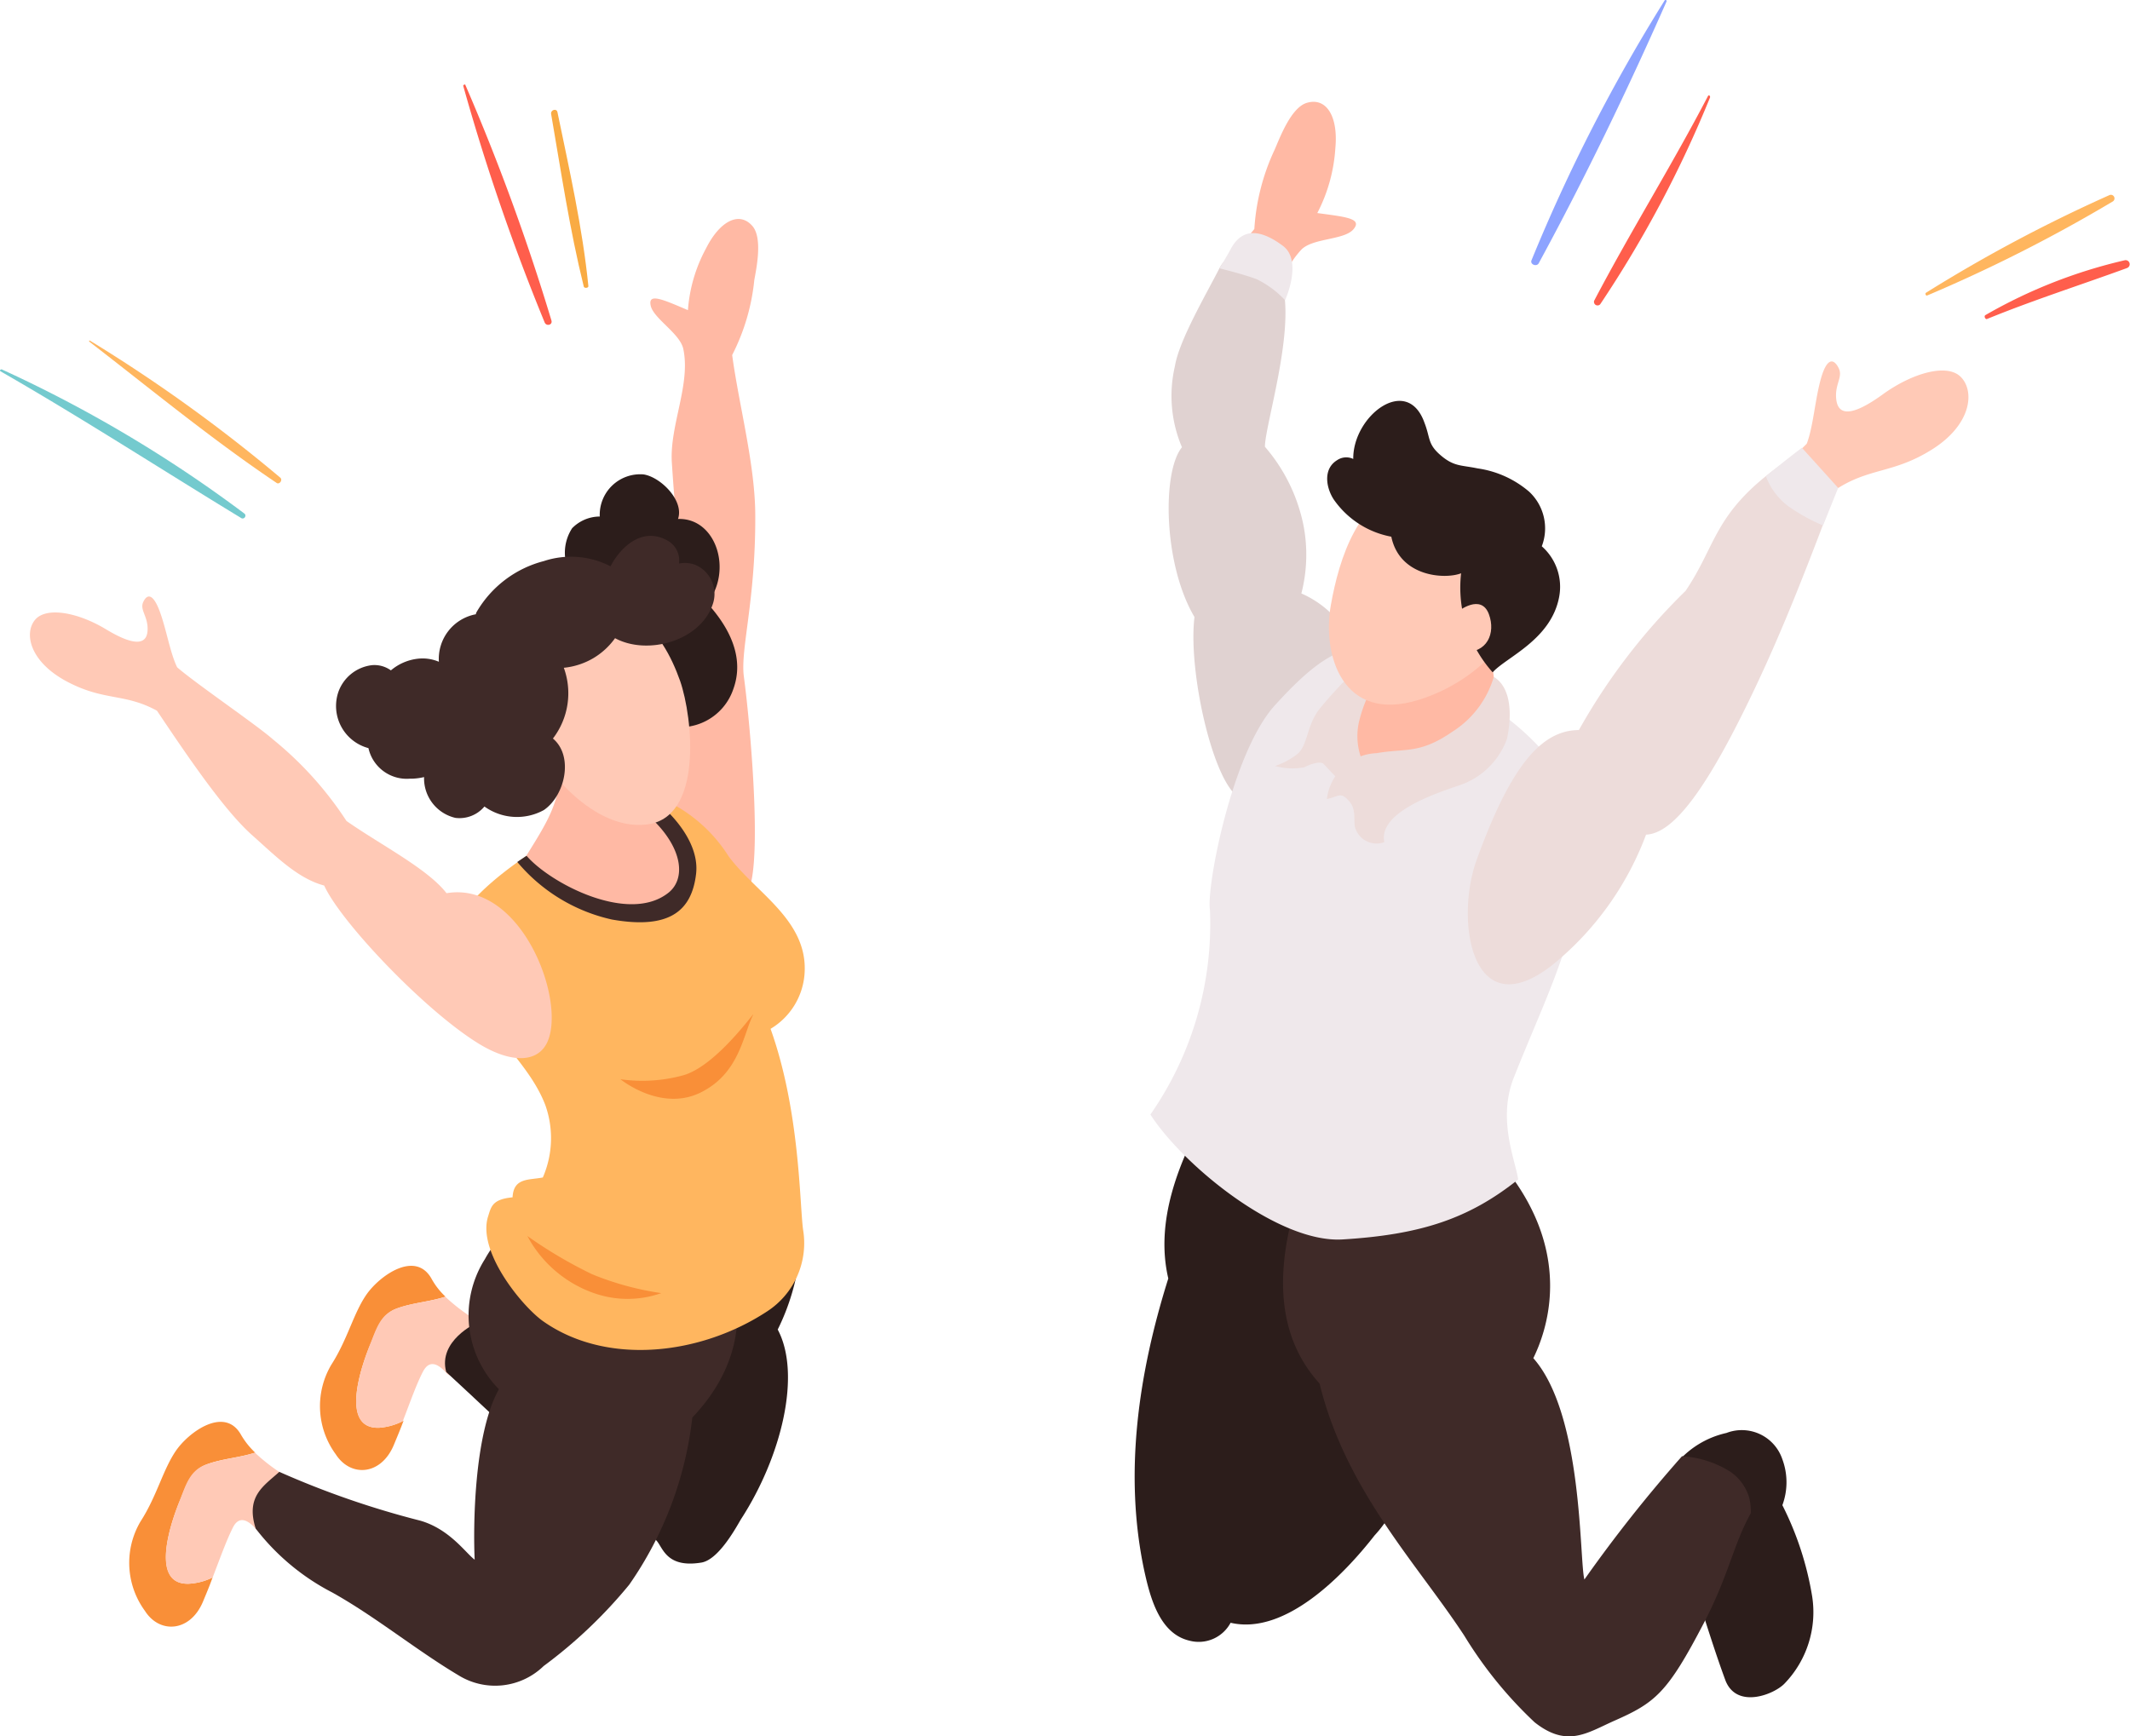 <svg xmlns="http://www.w3.org/2000/svg" viewBox="0 0 130.94 106.76"><defs><style>.cls-1{fill:#ffb9a4;}.cls-2{fill:#f98f38;}.cls-3{fill:#ffc9b6;}.cls-4{fill:#2c1d1b;}.cls-5{fill:#3f2a28;}.cls-6{fill:#ffb65f;}.cls-7{fill:#e0d2d1;}.cls-8{fill:#efe8eb;}.cls-9{fill:#eddcda;}.cls-10{fill:#74cace;}.cls-11{fill:#ff5e4c;}.cls-12{fill:#f9ab43;}.cls-13{fill:#8da3ff;}</style></defs><title>conocenos-vector</title><g id="Capa_2" data-name="Capa 2"><g id="Layer_1" data-name="Layer 1"><path class="cls-1" d="M46.37,17.22c.12-.68.54-2.62-.14-3.35-.82-.9-2-.24-2.82,1.39a9.37,9.37,0,0,0-1.12,3.81C40.72,18.4,39.83,18,40,18.79s1.77,1.69,2,2.64c.48,2.19-.84,4.72-.7,7,.09,1.35.19,2.83.39,4.29-1.86,3.9-2.06,9.05-2.23,13-.11,2.63,1.09,3.82,2.76,5.76.67.76,2.06,4,3.44,3.67s.5-10.35.07-13.54c-.23-1.67.72-4.63.7-9.89,0-3.13-1-6.78-1.42-9.89A12.94,12.94,0,0,0,46.37,17.22Z"/><path class="cls-2" d="M11.61,97.38c-2.51.08-1-4.08-.51-5.2.35-.88.65-1.77,1.59-2.13s2-.41,3-.73a4.83,4.83,0,0,1-.88-1.11c-1-1.76-3.2-.17-4,1S9.64,92,8.64,93.55a5,5,0,0,0,.27,5.5c.9,1.42,2.77,1.31,3.56-.55.22-.53.42-1,.6-1.51A3.73,3.73,0,0,1,11.61,97.38Z"/><path class="cls-3" d="M15.72,94c.85,1,2.68-2.78,2.68-2.78a11.45,11.45,0,0,1-2.73-1.9c-.95.32-2,.37-3,.73s-1.24,1.25-1.59,2.13c-.45,1.12-2,5.28.51,5.2A3.73,3.73,0,0,0,13.07,97c.47-1.22.85-2.29,1.25-3.08C14.48,93.6,14.88,93.05,15.72,94Z"/><path class="cls-2" d="M23.31,87.79c-2.51.08-1-4.08-.51-5.2.36-.89.65-1.78,1.59-2.13s2-.41,3-.73a4.4,4.4,0,0,1-.87-1.12c-1-1.75-3.2-.16-4,1s-1.15,2.74-2.15,4.3a5,5,0,0,0,.27,5.51c.91,1.42,2.77,1.31,3.56-.55.22-.53.42-1,.61-1.52A3.79,3.79,0,0,1,23.31,87.79Z"/><path class="cls-3" d="M27.43,84.41c.84,1,2.68-2.78,2.68-2.78a11.41,11.41,0,0,1-2.74-1.9c-.94.32-2,.36-3,.73s-1.23,1.24-1.59,2.13c-.45,1.12-2,5.28.51,5.2a3.79,3.79,0,0,0,1.47-.4c.47-1.22.84-2.28,1.25-3.07C26.19,84,26.58,83.46,27.43,84.41Z"/><path class="cls-4" d="M29.27,81.36s-2.36,1.08-1.84,3c1.25,1.15,5.12,4.78,5.12,4.78l2.72-4.31Z"/><path class="cls-4" d="M48.87,72.36c-2.18.68-4.51,2.16-6.63,2.15a9.45,9.45,0,0,1-4.92-1.13c-2,2.27-3.73,5.14-2.38,8,.75,1.6,1,3.42,1.92,5,.53.89,2.54,7.33,3.5,8.35.39.42.6,1.7,2.75,1.35,1-.16,2-1.9,2.43-2.65,2.5-3.85,3.74-8.92,2.27-11.68A13.86,13.86,0,0,0,48.87,72.36Z"/><path class="cls-5" d="M44.16,76.94c-.11-.15-9.42-3.25-9.64-2.91a3.15,3.15,0,0,0-.42.09,6.73,6.73,0,0,0-4.29,3.3,6.46,6.46,0,0,0,.86,8C29.11,88.21,29.09,94,29.18,95.9c-.54-.39-1.53-1.88-3.35-2.4a54.34,54.34,0,0,1-8.66-3c-.94.86-2.09,1.49-1.45,3.49a14.1,14.1,0,0,0,4.71,3.93c2.65,1.48,5.17,3.55,7.74,5.08a4.28,4.28,0,0,0,5.25-.56,29.35,29.35,0,0,0,5.26-5,22.37,22.37,0,0,0,3.88-10.28C46.44,83.09,45.5,78.75,44.16,76.94Z"/><path class="cls-6" d="M44.79,52.65a9.27,9.27,0,0,0-3.07-3,3.22,3.22,0,0,0-2.63-.3c-3.6.9-10.24,5-11.14,7.77-.66,2,1.43,4.54,2.37,6,1.11,1.69,2.47,2.94,3.2,4.82a6.06,6.06,0,0,1-.15,4.46c-.86.17-1.8,0-1.86,1.22-1.23.12-1.31.55-1.5,1.16-.7,2.15,2.07,5.52,3.35,6.44,3.92,2.78,9.71,2.11,13.82-.6a5,5,0,0,0,2.19-5c-.22-1.62-.19-7.3-2-12.36a4.3,4.3,0,0,0,2.09-3.39C49.69,56.58,46.44,54.89,44.79,52.65Z"/><path class="cls-5" d="M31.8,53a10.57,10.57,0,0,0,5.82,3.54c3.52.62,4.9-.52,5.17-2.8s-2.22-4.27-2.22-4.27a9,9,0,0,0-4.47.77C34.39,51.25,31.8,53,31.8,53Z"/><path class="cls-4" d="M43.48,37.09c1.58-2,.55-5.26-1.8-5.18.39-1.13-1.07-2.58-2.12-2.74a2.49,2.49,0,0,0-2.69,2.59,2.39,2.39,0,0,0-1.7.72A2.77,2.77,0,0,0,35,35.19h0c-1.63,3.66,2.21,8.54,5.82,9.38a3.45,3.45,0,0,0,4.26-2.2C45.8,40.39,44.79,38.53,43.48,37.09Z"/><path class="cls-1" d="M40.27,50.54c-.43-.43-.28-1.39-.45-2.06a7.26,7.26,0,0,1-2.41-.26A6.47,6.47,0,0,1,34.5,46.3a.32.32,0,0,0,.08.39c-.2,2.66-.76,3.58-2.22,5.92,1.47,1.71,6.32,4.25,8.76,2.26C42.11,54.05,42,52.31,40.27,50.54Z"/><path class="cls-3" d="M41.81,41.87c-.52-1.47-1.42-3.25-2.89-4s-3.43-.22-4.87.33c-2.23.86-3.07,3.87-1.78,6.67,1.2,2.58,4.27,6.18,7.44,5.83C43.25,50.35,42.59,44.11,41.81,41.87Z"/><path class="cls-5" d="M42.74,34.73a1.85,1.85,0,0,0-1-.08A1.39,1.39,0,0,0,41,33.22c-1.46-.8-2.78.3-3.47,1.6a5.31,5.31,0,0,0-4.1-.32,6.73,6.73,0,0,0-4.13,3.13.48.48,0,0,0-.05.14,2.79,2.79,0,0,0-2.27,2.92,2.56,2.56,0,0,0-1.27-.19,3.1,3.1,0,0,0-1.68.72,1.73,1.73,0,0,0-1.17-.32,2.5,2.5,0,0,0-2.06,1.65A2.68,2.68,0,0,0,22.65,46a2.41,2.41,0,0,0,2.53,1.88,3.57,3.57,0,0,0,.89-.1A2.49,2.49,0,0,0,28,50.29a2,2,0,0,0,1.78-.7,3.43,3.43,0,0,0,3.65.22c1.31-.89,1.85-3.32.56-4.4a4.57,4.57,0,0,0,.67-4.35,4.44,4.44,0,0,0,1.83-.6,4.4,4.4,0,0,0,1.32-1.22c2,1.08,5.24.17,6-2.07A1.94,1.94,0,0,0,42.74,34.73Z"/><path class="cls-3" d="M27.45,54.92c-1.16-1.5-4-2.94-6.15-4.44a21.69,21.69,0,0,0-4.5-5c-1-.89-4.75-3.44-5.91-4.45-.44-.9-.67-2.39-1.09-3.49s-.78-1-1-.51.33.89.27,1.76-.84.94-2.56-.1-3.69-1.41-4.37-.56-.28,2.59,2,3.79,3.52.69,5.51,1.78c1.74,2.59,4.09,6.1,5.87,7.67,1.46,1.3,2.79,2.65,4.41,3.08,1,2.21,6.08,7.58,9.4,9.66,1.9,1.2,3.59,1.31,4.26.08C34.91,61.73,32.11,54.14,27.45,54.92Z"/><path class="cls-2" d="M32.42,76a7.42,7.42,0,0,0,4.09,3.51,6.21,6.21,0,0,0,4.14,0,18,18,0,0,1-4.25-1.16A27.81,27.81,0,0,1,32.42,76Z"/><path class="cls-2" d="M46.3,62.39c.15-.3-2.25,3.16-4.31,3.73a9.5,9.5,0,0,1-3.85.24s2.45,2,4.88.84S45.67,63.65,46.3,62.39Z"/><path class="cls-1" d="M77.11,14.08c-.28.35-.59.71-.9,1.07a13.43,13.43,0,0,1,2.9,1.48A5.52,5.52,0,0,1,80,15.35c.7-.72,2.63-.58,3.2-1.25s-.46-.76-2.22-1a10,10,0,0,0,1.11-4c.18-1.89-.52-3.13-1.74-2.78-1,.28-1.7,2.23-2,2.9A13.39,13.39,0,0,0,77.11,14.08Z"/><path class="cls-7" d="M80,36.49a9.53,9.53,0,0,0,.13-4.19,10.58,10.58,0,0,0-2.37-4.83c0-1.3,1.82-7,1.09-9.87-.53-2.07-3-2.81-3.89-1.1-.77,1.52-2.47,4.41-2.73,6a8.06,8.06,0,0,0,.43,5c-1.23,1.5-1.15,7.2.77,10.44-.42,3.41,1.23,10.59,2.9,11.17,1.43.49,2.77.39,3.47-.58,1.31-1.81,3.71-4.76,3.87-7.06A6.18,6.18,0,0,0,80,36.49Z"/><path class="cls-4" d="M86.08,81.37c.11-2.59.92-5.2.89-7.78a3.33,3.33,0,0,0-1.65-3c-1.84-1.06-4-.68-5.9-1.86-1.6-1-2.74-2-4.71-1.45a.56.56,0,0,0-.39.4c0,.24-.1.46-.15.69C72.43,71.5,71,75.11,71.82,78.61c-1.82,5.78-2.76,12-1.47,18,.35,1.58.92,3.84,2.77,4.27a2.22,2.22,0,0,0,2.53-1.1c3.39.79,7-3,8.85-5.37a7.77,7.77,0,0,0,2-4.33C86.65,87.18,86,84.28,86.08,81.37Z"/><path class="cls-4" d="M74.49,70.38Z"/><path class="cls-4" d="M111.4,98.15a19.29,19.29,0,0,0-1.83-5.6,4.06,4.06,0,0,0,0-2.82,2.63,2.63,0,0,0-3.44-1.62A5.59,5.59,0,0,0,103,90.05c-1.13,2.48.87,6.57,1.55,8.72.46,1.46,1,3.15,1.53,4.58.71,1.75,3,.83,3.63.16A6.32,6.32,0,0,0,111.4,98.15Z"/><path class="cls-5" d="M107.54,92.12a2.94,2.94,0,0,0-1.19-1.64,6.25,6.25,0,0,0-2.95-.94,86.7,86.7,0,0,0-6,7.58c-.32-1.19-.07-10.14-3.14-13.61C95,82,96.82,77.29,92.61,71.93c-1.26-1.61-9.15-.64-11.87-1.11C79.59,74,77,80.54,81.12,85.07c1.6,6.56,6,11.08,8.9,15.51a25.48,25.48,0,0,0,4.32,5.32c2,1.58,3.22.65,4.91-.1,2.52-1.11,3.26-1.72,5.49-6,1.56-3,1.8-4.8,2.89-6.76A3.79,3.79,0,0,0,107.54,92.12Z"/><path class="cls-8" d="M85.47,40.36c-2-.7-3.32-1.17-7.09,3-2.66,2.91-4.23,11.24-4,12.57a20.52,20.52,0,0,1-3.66,12.6c2,3.11,7.86,7.92,11.81,7.68,4.78-.29,7.76-1.26,10.8-3.69-.2-1.26-1.28-3.7-.27-6.26,1.75-4.43,3.28-7.27,4.2-12.09C98.72,46.44,90,41.9,85.47,40.36Z"/><path class="cls-1" d="M84.41,39.48a22.67,22.67,0,0,1-1.78,6.24c-.26,2.69.78,4.54,3.65,2.48a51.73,51.73,0,0,0,5.75-5l-.61-4.81Z"/><path class="cls-9" d="M91.83,41.62A6,6,0,0,1,89.27,45c-2,1.38-2.88,1-4.64,1.31a3.2,3.2,0,0,0-3.06,2.82c.72-.14.83-.5,1.4.17.37.45.26,1,.31,1.48a1.37,1.37,0,0,0,1.82,1c-.42-2,3.82-3.19,4.88-3.59a4.71,4.71,0,0,0,2.66-2.76C93,43.72,92.81,42.21,91.83,41.62Z"/><path class="cls-9" d="M83.38,41.15a27,27,0,0,0-2.28,2.46c-.81,1.06-.69,2.25-1.38,2.78a4.52,4.52,0,0,1-1.34.71,4,4,0,0,0,1.79.08c.47-.24,1-.37,1.17-.23s1,1.15,1.12,1a12.08,12.08,0,0,1,1.46-.8,4,4,0,0,1-.39-2.71,8.64,8.64,0,0,1,.94-2.38Z"/><path class="cls-3" d="M94.12,34.44c0-2.08-5.31-4.78-7.42-4.47-3.16.47-4.38,4.35-4.89,7.25-.54,3.05.72,7.25,5.38,5.82C91,41.87,94.14,38.51,94.12,34.44Z"/><path class="cls-4" d="M94.78,33.59A3.08,3.08,0,0,0,94,30.23a6.21,6.21,0,0,0-3.17-1.43c-1-.21-1.44-.1-2.26-.8s-.63-1.05-1-2c-1.06-3-4.41-.44-4.38,2.22a1,1,0,0,0-1,.08c-.87.54-.67,1.69-.2,2.41A5.54,5.54,0,0,0,85.53,33c.51,2.46,3.28,2.64,4.29,2.25a7.82,7.82,0,0,0,1.94,6.09c.84-.94,3.6-2,4.09-4.65A3.32,3.32,0,0,0,94.78,33.59Z"/><path class="cls-3" d="M89.63,37.6s1.42-1.14,1.9.17c.43,1.16-.11,2.42-1.59,2.31C88.65,40,89.63,37.6,89.63,37.6Z"/><path class="cls-3" d="M120.56,23.2c-.83-.89-3-.27-4.82,1.05s-2.71,1.34-2.85.36.44-1.41.13-2-.72-.6-1.08.67-.47,2.95-.87,4c-.5.52-1.47,1.38-2.51,2.29a14.93,14.93,0,0,0,2.79,3.13l1.43-2.55c2.11-1.42,3.59-1,6-2.52S121.4,24.08,120.56,23.2Z"/><path class="cls-9" d="M109.35,28.67c-4,2.9-3.82,4.84-5.73,7.66a37.65,37.65,0,0,0-6.56,8.56c-2.37,0-4.25,2.36-6.29,8-1.34,3.71-.31,10.36,4.68,6.43a18.78,18.78,0,0,0,5.74-8c1.73-.07,3.82-2.93,6.73-9.08,1.25-2.65,2.5-5.58,4.6-11.17C110.79,29.83,110.16,29.32,109.35,28.67Z"/><path class="cls-8" d="M108.56,29.29a4.1,4.1,0,0,0,1.38,1.84,11.37,11.37,0,0,0,2.13,1.18L113,30l-2.23-2.47S109.25,28.69,108.56,29.29Z"/><path class="cls-8" d="M75.67,15.29c-.16.31-.7,1.21-.7,1.21s1.52.37,2.31.68A6,6,0,0,1,79,18.46s1.1-2.42-.13-3.34S76.43,13.89,75.67,15.29Z"/><path class="cls-10" d="M15,31.56A80.77,80.77,0,0,0,.1,22.71c-.07,0-.14.07-.07.12,5,2.87,9.83,6,14.76,9C15,32,15.21,31.69,15,31.56Z"/><path class="cls-6" d="M17.23,29.37A95.19,95.19,0,0,0,5.52,20.94s-.1,0,0,.09C9.28,23.93,13,27,17,29.69,17.17,29.82,17.4,29.52,17.23,29.37Z"/><path class="cls-11" d="M28.61,5.23c0-.08-.16,0-.13.06a131,131,0,0,0,5,14.53c.1.26.5.17.42-.11A133.16,133.16,0,0,0,28.61,5.23Z"/><path class="cls-12" d="M34.27,6.9c-.05-.26-.43-.15-.39.11.61,3.53,1.14,7.11,2,10.58,0,.16.31.13.29,0C35.81,14,35,10.43,34.27,6.9Z"/><path class="cls-13" d="M102.35,0a105,105,0,0,0-8.2,16c-.11.26.31.42.44.19C97.41,11,100.06,5.51,102.45.09,102.48,0,102.39,0,102.35,0Z"/><path class="cls-11" d="M105,5.9c-2.22,4.26-4.77,8.34-7,12.59a.22.22,0,0,0,.37.22A70.5,70.5,0,0,0,105.12,6C105.15,5.89,105.05,5.82,105,5.9Z"/><path class="cls-6" d="M129.67,12A92.31,92.31,0,0,0,118.4,18c-.08.05,0,.21.07.17a93.58,93.58,0,0,0,11.39-5.77A.19.19,0,0,0,129.67,12Z"/><path class="cls-11" d="M130.63,16a31.17,31.17,0,0,0-8.57,3.37c-.13.07,0,.3.1.24,2.84-1.16,5.73-2.08,8.6-3.13A.25.25,0,0,0,130.63,16Z"/></g></g></svg>